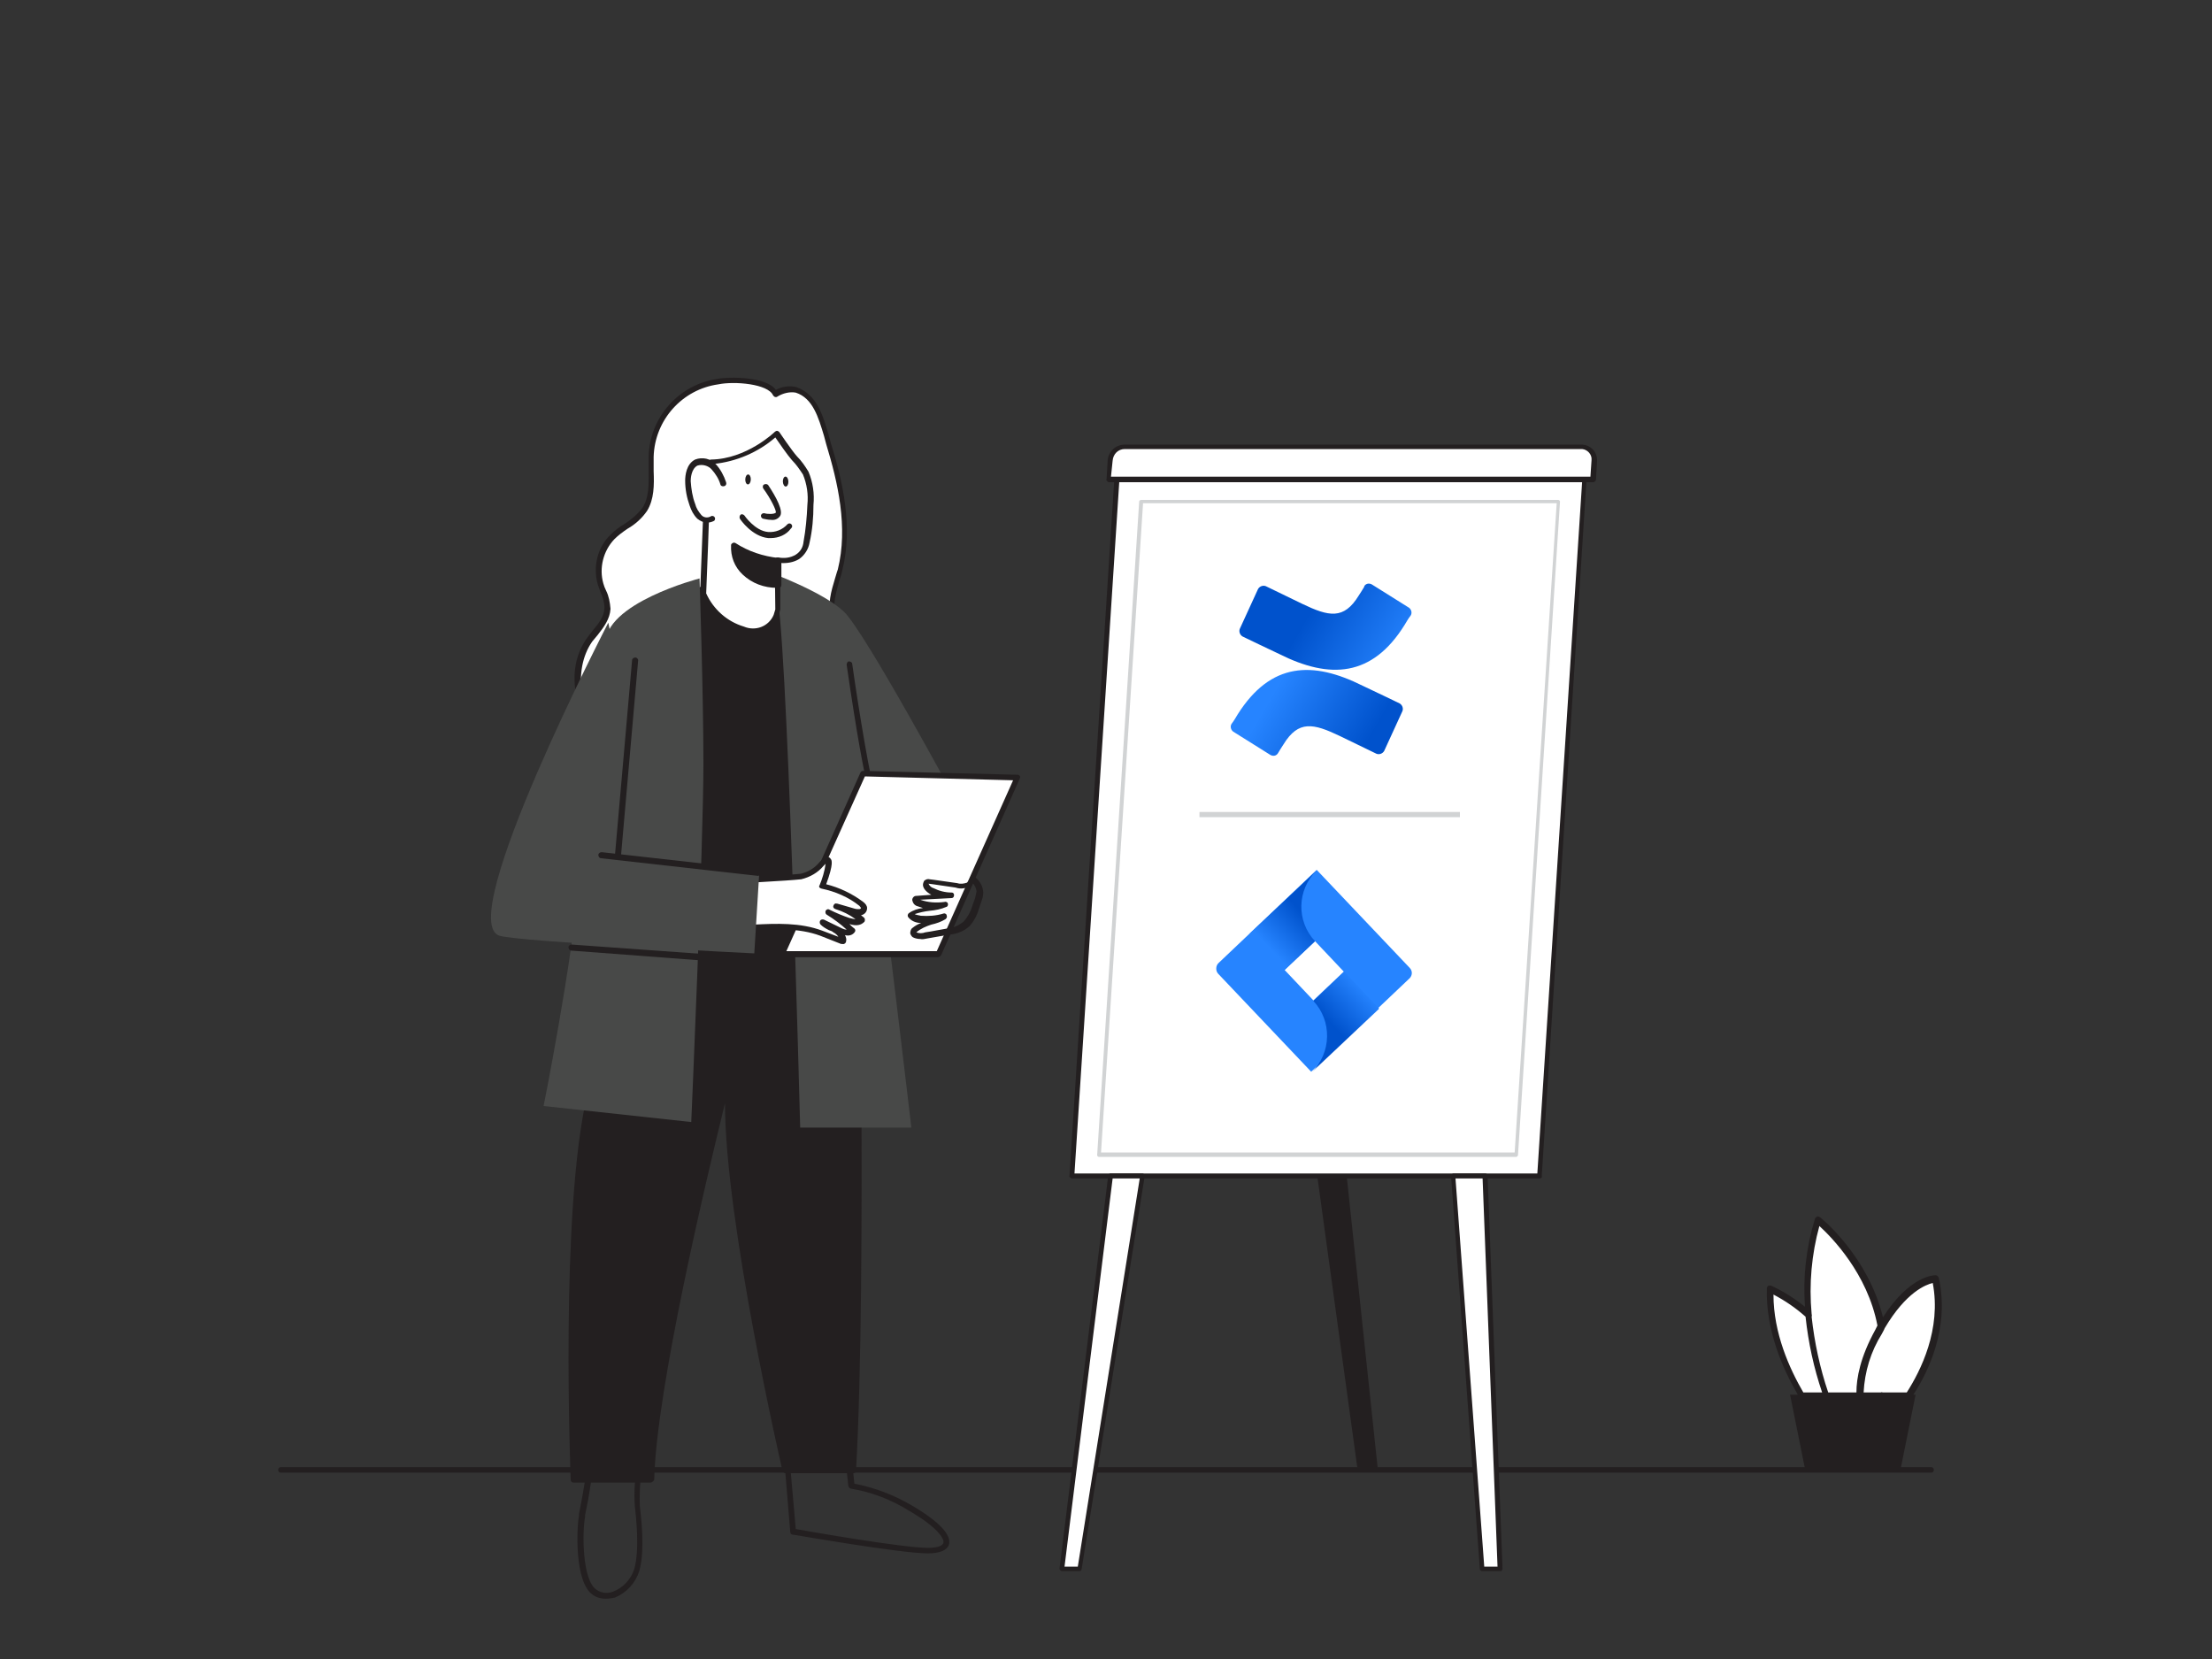 <?xml version="1.0" encoding="utf-8"?>
<!-- Generator: Adobe Illustrator 28.1.0, SVG Export Plug-In . SVG Version: 6.00 Build 0)  -->
<svg version="1.1" id="Calque_1" xmlns="http://www.w3.org/2000/svg" xmlns:xlink="http://www.w3.org/1999/xlink" x="0px" y="0px"
	 viewBox="0 0 400 300" style="enable-background:new 0 0 400 300;" xml:space="preserve">
<rect x="0" y="0" width="400" height="300" fill="#333333" stroke="none"/>
<style type="text/css">
	.st0{fill:#231F20;}
	.st1{fill:#FFFFFF;}
	.st2{fill:#D1D3D4;}
	.st3{fill:#484948;}
	.st4{fill:#2684FF;}
	.st5{fill:url(#SVGID_1_);}
	.st6{fill:url(#SVGID_00000017501224695747118760000003254095031058805662_);}
	.st7{fill:url(#SVGID_00000176762466662759813350000003889290143383607685_);}
	.st8{fill:url(#SVGID_00000101809041703835682270000006440642005908688032_);}
	.st9{fill:none;stroke:#D1D3D4;stroke-width:0.94;stroke-miterlimit:10;}
</style>
<g id="_566_team_presentation_flatline">
	<path class="st0" d="M349.2,266.3H50.8c-0.3,0-0.5-0.2-0.5-0.5s0.2-0.5,0.5-0.5h298.4c0.3,0,0.5,0.2,0.5,0.5
		S349.5,266.3,349.2,266.3L349.2,266.3z"/>
</g>
<g id="essentiel">
	<path class="st1" d="M350,231.3c0,0-4.6-0.1-9.7,8.5l0,0.1v0c-2.2-11.8-11.5-19.2-11.5-19.2c-1.7,5.6-2.3,11.4-1.7,17.2
		c-2.1-1.9-4.5-3.4-7.1-4.6c-0.2,7.5,2.8,14.4,5.7,19.2h19.5C347.8,248.3,351.9,240.3,350,231.3L350,231.3z"/>
	<path class="st0" d="M350.6,231.1c-0.1-0.3-0.3-0.5-0.6-0.5c-0.2,0-4.6,0-9.5,7.6c-2.7-11-11-17.8-11.4-18.1
		c-0.2-0.1-0.4-0.2-0.5-0.1s-0.4,0.2-0.4,0.4c-1.6,5.2-2.2,10.6-1.8,15.9c-1.9-1.5-3.9-2.8-6.1-3.8c-0.2-0.1-0.4,0-0.5,0
		c-0.2,0.1-0.3,0.3-0.3,0.5c-0.2,7.6,2.9,14.6,5.6,19.2h-1.4l2.8,13.9h17.1l2.8-13.9h-0.4C348.6,248.2,352.6,240.2,350.6,231.1
		L350.6,231.1z M349.5,232c1.6,8.4-2.2,15.9-4.7,19.8h-4.3c-0.1,0-0.3-0.1-0.4,0H337c0.2-3.8,1.3-7.4,3.3-10.6
		c0.2-0.4,0.4-0.7,0.5-1C344.7,233.6,348.3,232.3,349.5,232L349.5,232z M329,221.7c2.2,2,8.7,8.6,10.5,18l-0.4,0.8
		c-2.7,4.9-3.4,8.7-3.4,11.3h-5.1c-1.5-4.4-2.5-9.1-3-13.7c0.1-0.2,0-0.4,0-0.5C327.1,232.2,327.6,226.8,329,221.7L329,221.7z
		 M326.5,238.1c0.5,4.7,1.5,9.3,3,13.7h-3.4c-2.5-4.3-5.4-10.7-5.4-17.7C322.8,235.2,324.7,236.5,326.5,238.1L326.5,238.1z"/>
</g>
<g id="_010">
	<polyline class="st0" points="237.8,206.5 245.7,265 248.8,265.4 242.5,205.9 235.7,206.5 	"/>
	<path class="st0" d="M248.8,265.8L248.8,265.8l-3.1-0.4c-0.2,0-0.3-0.2-0.3-0.3l-8-58.3l-1.7,0.2c-0.2,0-0.4-0.2-0.5-0.4v-0.1
		c0-0.2,0.2-0.4,0.3-0.4l0,0l6.9-0.6c0.2,0,0.4,0.2,0.4,0.3l6.3,59.4c0,0.2,0,0.2-0.1,0.3C249,265.8,248.9,265.8,248.8,265.8
		L248.8,265.8z M246.2,264.6l2.1,0.2l-6.1-58.5l-3.9,0.3L246.2,264.6L246.2,264.6z"/>
	<polygon class="st1" points="202,86.8 286.6,86.8 278.4,212.7 193.8,212.7 	"/>
	<path class="st0" d="M278.4,213.1h-84.6c-0.1,0-0.2-0.1-0.3-0.2s-0.2-0.2-0.1-0.3l8.1-125.9c0-0.2,0.2-0.4,0.4-0.4h84.6
		c0.2,0,0.4,0.2,0.4,0.4l0,0l-8.1,125.9C278.9,212.9,278.7,213.1,278.4,213.1z M194.3,212.2H278l8.1-125.1h-83.7L194.3,212.2
		L194.3,212.2z"/>
	<polygon class="st1" points="206.3,90.6 281.8,90.6 274.2,208.9 198.7,208.9 	"/>
	<path class="st2" d="M274.2,209.2h-75.5c-0.1,0-0.2-0.1-0.2-0.1c-0.1-0.1-0.1-0.2-0.1-0.2l7.6-118.2c0-0.2,0.2-0.3,0.4-0.3h75.4
		c0.1,0,0.2,0.1,0.2,0.1c0.1,0.1,0.1,0.2,0.1,0.2l-7.6,118.2C274.5,209,274.3,209.2,274.2,209.2L274.2,209.2z M199.1,208.4h74.8
		L281.5,91h-74.8L199.1,208.4z"/>
	<path class="st1" d="M203.4,80.8H286c1.3,0,2.3,1,2.4,2.3v0.2l-0.2,3.4h-87.6l0.2-3.4C200.9,81.9,202,80.8,203.4,80.8L203.4,80.8z"
		/>
	<path class="st0" d="M288.1,87.2h-87.6c-0.1,0-0.2-0.1-0.3-0.2c-0.1-0.1-0.2-0.2-0.1-0.3l0.2-3.4c0.1-1.6,1.4-2.9,3.1-2.9H286
		c1.5,0,2.8,1.2,2.8,2.8v0.2l-0.2,3.4C288.5,87,288.3,87.2,288.1,87.2L288.1,87.2z M200.9,86.2h86.7l0.2-3c0.1-1-0.7-1.9-1.7-2
		h-82.7c-1.2,0-2.1,0.9-2.2,2.1L200.9,86.2L200.9,86.2z"/>
	<polygon class="st1" points="200.8,212.7 192,283.7 195.3,283.7 206.5,212.7 	"/>
	<path class="st0" d="M195.3,284.1H192c-0.1,0-0.2-0.1-0.3-0.2c-0.1-0.1-0.1-0.2-0.1-0.3l8.8-71c0-0.2,0.2-0.4,0.4-0.4h5.8
		c0.2,0,0.2,0.1,0.3,0.2s0.1,0.2,0.1,0.3l-11.4,71C195.6,283.9,195.4,284.1,195.3,284.1L195.3,284.1z M192.5,283.3h2.4l11.2-70.2
		h-4.9L192.5,283.3z"/>
	<polygon class="st1" points="268.6,212.7 271.3,283.7 268.1,283.7 262.9,212.7 	"/>
	<path class="st0" d="M271.3,284.1H268c-0.2,0-0.4-0.2-0.4-0.4l-5.2-71c0-0.1,0-0.2,0.1-0.3c0.1-0.1,0.2-0.2,0.3-0.2h5.8
		c0.2,0,0.4,0.2,0.4,0.4l2.7,71c0,0.1,0,0.2-0.1,0.3C271.6,284.1,271.5,284.1,271.3,284.1L271.3,284.1z M268.4,283.3h2.4l-2.7-70.2
		h-4.9L268.4,283.3z"/>
</g>
<path class="st1" d="M129.8,69c-6.8,1-11.9,6.7-12.1,13.5c-0.2,3.2,0.6,6.8-1.1,9.5c-1.4,2.2-4,3.2-5.8,5c-2.2,2.2-3,5.5-2.2,8.5
	c0.4,1.5,1.3,2.9,1.2,4.4c-0.1,2.2-1.9,3.8-3.2,5.6c-4.5,6.3-1.6,15.8,4.7,20.4c6.3,4.6,14.7,5,22.3,3.6c6.7-1.2,13.1-4,18.5-8.2
	c3.1-2.5,5.9-6.3,4.9-10.2s-5.3-5.9-6.3-9.7c-0.8-2.8,0.4-5.7,1.1-8.5c1.9-7.5,0.1-15.5-2.1-22.9c-1.1-3.7-2-8.3-5.9-9.7
	c-1.7-0.6-3.7,0.8-3.7,0.8C139.2,68.8,132.4,68.5,129.8,69L129.8,69z"/>
<path class="st0" d="M126.1,140.8c-5.4,0.2-10.7-1.4-15.1-4.4c-6.2-4.6-9.7-14.3-4.8-21.1c0.3-0.4,0.7-0.9,1-1.3
	c1.1-1.3,2.1-2.6,2.1-4.1c0-1-0.3-1.9-0.7-2.8c-0.2-0.5-0.3-0.9-0.5-1.4c-0.9-3.2-0.1-6.7,2.3-9c0.8-0.8,1.6-1.4,2.6-2
	c1.2-0.8,2.3-1.7,3.2-2.9c1.2-1.9,1.1-4.2,1.1-6.6v-2.7c0.2-7.1,5.5-13,12.5-14l0,0c2.1-0.4,8.8-0.4,10.5,2c1.1-0.6,2.4-0.8,3.7-0.5
	c3.7,1.3,4.8,5.1,5.8,8.5c0.1,0.5,0.3,1,0.4,1.5c2.2,7,4.1,15.3,2.1,23.2c-0.1,0.6-0.3,1.1-0.5,1.7c-0.6,2.2-1.3,4.4-0.7,6.5
	c0.6,1.7,1.7,3.3,3,4.6c1.5,1.4,2.6,3.2,3.3,5.1c1.3,4.9-3.1,9.1-5.1,10.7c-5.4,4.3-11.9,7.1-18.7,8.4
	C131.1,140.6,128.6,140.8,126.1,140.8L126.1,140.8z M129.9,69.5c-6.5,0.9-11.5,6.4-11.7,13.1v2.6c0.1,2.5,0.1,5.1-1.2,7.2
	c-0.9,1.3-2.1,2.4-3.5,3.2c-0.9,0.6-1.7,1.2-2.4,1.9c-2,2.1-2.8,5.2-2,8c0.1,0.4,0.3,0.9,0.5,1.3c0.5,1,0.7,2.1,0.8,3.3
	c-0.1,1.8-1.2,3.3-2.3,4.7c-0.3,0.4-0.7,0.8-1,1.2c-3.6,5.1-2.7,14.4,4.6,19.7c5.3,3.9,13.1,5.1,21.9,3.4c6.7-1.1,12.9-3.9,18.2-8.1
	c1.8-1.5,5.9-5.3,4.8-9.6c-0.6-1.8-1.7-3.4-3-4.7c-1.5-1.4-2.6-3.1-3.3-5c-0.7-2.4,0-4.8,0.7-7.1c0.2-0.6,0.3-1.1,0.5-1.6
	c1.9-7.7,0-15.8-2.1-22.7l-0.4-1.5c-1-3.3-2-6.8-5.1-7.8c-1.1-0.2-2.3,0.1-3.3,0.7c-0.2,0.2-0.6,0.1-0.7-0.1c0,0-0.1-0.1-0.1-0.1
	C138.9,69.4,132.8,68.9,129.9,69.5L129.9,69.5L129.9,69.5z"/>
<path class="st0" d="M167.8,280.9c-5,0-23.7-3.3-24.5-3.4c-0.2,0-0.4-0.2-0.4-0.5l-1.1-13.3c0-0.3,0.2-0.5,0.5-0.6l11-1.1
	c0.3,0,0.5,0.2,0.6,0.5c0,0,0,0,0,0l0.6,5.8c3.7,0.7,7.3,2.1,10.5,4c3.4,2,7.2,4.8,6.6,7C171.3,280.3,170,280.9,167.8,280.9
	L167.8,280.9z M143.9,276.5c2.8,0.5,19.4,3.4,23.9,3.4c1.6,0,2.6-0.3,2.8-0.9c0.2-0.8-1.2-2.9-6.2-5.8c-3.2-2-6.8-3.4-10.5-4
	c-0.2,0-0.4-0.2-0.5-0.5l-0.6-5.7l-10,1L143.9,276.5L143.9,276.5z"/>
<path class="st0" d="M109.5,289.1c-0.8,0-1.6-0.2-2.3-0.7c-3.4-2.3-2.9-12.4-2.5-14.3v-0.3c0.5-2.6,1.7-8.6,1.6-11.9
	c0-0.2,0.1-0.3,0.2-0.4c0.1-0.1,0.3-0.1,0.5-0.1l9,2c0.1,0,0.3,0.1,0.3,0.2c0.1,0.1,0.1,0.3,0.1,0.4c-0.6,2.7-0.8,5.5-0.7,8.3
	c0.2,1.8,1,8-0.1,11.8c-0.7,2.2-2.3,3.9-4.4,4.8C110.6,289,110.1,289.1,109.5,289.1L109.5,289.1z M107.4,262.5
	c-0.2,3.9-0.8,7.7-1.6,11.5v0.3c-0.5,2.5-0.6,11.5,2.1,13.2c0.9,0.6,2,0.7,3,0.3c1.8-0.7,3.2-2.2,3.8-4.1c1-3.5,0.3-9.6,0.1-11.3
	c-0.2-2.7,0-5.5,0.6-8.1L107.4,262.5L107.4,262.5z"/>
<path class="st0" d="M128.3,150.8c1.7-1.1,26.2-1.8,26.2-1.8s1.6,81.6-0.4,117h-12.3c0,0-12.2-52.8-10.1-71.4c0,0-13.5,52.4-14,73.1
	h-13.9c0,0-2.1-48.2,3-69.6S128.3,150.8,128.3,150.8L128.3,150.8z"/>
<path class="st0" d="M117.7,268.1h-14c-0.3,0-0.5-0.2-0.5-0.5c0-0.5-2-48.5,3-69.7c5-21.2,21.4-47.1,21.7-47.4
	c0.1-0.1,0.1-0.1,0.2-0.2c1.7-1.1,22.4-1.8,26.5-1.9c0.1,0,0.3,0.1,0.4,0.1c0.1,0.1,0.2,0.2,0.2,0.4c0,0.8,1.6,82-0.4,117
	c0,0.3-0.2,0.5-0.5,0.5h-12.3c-0.2,0-0.4-0.2-0.5-0.4c-0.1-0.5-10.4-45-10.4-66.5c-3.3,13.5-12.4,51.5-12.8,68.1
	C118.2,267.8,118,268,117.7,268.1L117.7,268.1z M104.2,267.1h12.9c0.7-20.7,13.9-72.2,14-72.7c0.1-0.3,0.3-0.5,0.6-0.4
	s0.5,0.3,0.4,0.6l0,0c-2,17.5,8.9,66,10,70.9h11.4c1.9-33.7,0.6-109,0.4-115.9c-9.3,0.3-23.7,1-25.4,1.7c-1.2,1.9-16.7,26.7-21.4,47
	C102.5,218,104,262,104.2,267.1L104.2,267.1L104.2,267.1z"/>
<path class="st0" d="M136.2,106.1c0,0,11.9,6.7,14.1,18.1s-0.3,37.2-0.3,37.2l-29.3-1.2c0,0,2.9-32.5,0-41.6s-2.3-6.8,0.4-7.7
	S131.1,100.4,136.2,106.1z"/>
<path class="st0" d="M150.1,161.9L150.1,161.9l-29.3-1.2c-0.1,0-0.3-0.1-0.4-0.2c-0.1-0.1-0.1-0.2-0.1-0.4c0-0.3,2.8-32.5,0-41.4
	l-0.5-1.6c-1.4-4.4-1.7-5.3-1.3-6c0.3-0.3,0.8-0.6,1.2-0.5c0.4,0,0.9-0.1,1.3-0.2c1.1-0.6,2.1-1.3,2.9-2.1c3.4-2.8,8.5-7.1,12.5-2.7
	c1.1,0.6,12.1,7.2,14.3,18.4c2.3,11.4-0.2,37.1-0.3,37.4C150.6,161.8,150.3,162,150.1,161.9L150.1,161.9z M121.3,159.7l28.3,1.1
	c0.3-3.6,2.3-26.2,0.2-36.6c-2.2-11.1-13.8-17.7-13.9-17.8c-0.1,0-0.1-0.1-0.1-0.1c-3.4-3.8-8,0-11.2,2.7c-1,0.9-2.1,1.7-3.3,2.3
	c-0.5,0.2-1,0.2-1.5,0.3c-0.2,0-0.3,0-0.5,0.1c-0.1,0.3,0.5,2.1,1.4,5.1l0.5,1.6C123.9,127.1,121.7,155.4,121.3,159.7z"/>
<path class="st3" d="M135.9,102.2c0,0,2.3,0,4.4,4.6c2,3.7,4.4,97.1,4.4,97.1h20.1c0,0-8.2-70.1-10.3-80.2
	C152.7,113.6,145.6,105.4,135.9,102.2L135.9,102.2z"/>
<path class="st3" d="M139.2,103.5c0,0,9.6,3.5,13.4,7.1s20.5,34.6,20.5,34.6l-10.8,5.7l-13.2-16"/>
<path class="st0" d="M158.4,145.7L158.4,145.7c-0.5,0-1.6-0.1-5.3-25.5c0-0.3,0.2-0.6,0.4-0.6c0.3,0,0.6,0.2,0.6,0.4
	c1.2,8.5,3.4,21.9,4.4,24.4c0.1,0,0.1,0,0.2,0c0.3,0.1,0.4,0.3,0.4,0.6c0,0,0,0,0,0C158.9,145.6,158.6,145.7,158.4,145.7z"/>
<path class="st1" d="M140.7,101.4v9c0,0-0.9,5-6.4,3.4c-3.2-0.9-5.9-3.3-7.2-6.4l0.6-15.5c0.7-2.7,1-5.5,0.9-8.3
	c6.7-0.1,11.9-5,11.9-5s2.3,3.4,3.3,4.5c0.8,0.8,1.5,1.7,2.1,2.7c0.8,1.8,1.1,3.8,0.8,5.8c0,2.3-0.2,4.5-0.7,6.8
	C145.1,102.5,140.7,101.4,140.7,101.4L140.7,101.4z"/>
<path class="st0" d="M136.3,114.7c-0.7,0-1.4-0.1-2.1-0.3c-3.4-1-6.2-3.5-7.6-6.8c0-0.1,0-0.1,0-0.2c0,0,0.6-15.4,0.6-15.5
	c0-0.3,0.1-0.6,0.2-0.8c0.6-2.4,0.8-5,0.7-7.5c0-0.3,0.2-0.5,0.5-0.5c0,0,0,0,0,0c6.4-0.1,11.4-4.9,11.5-5c0.1-0.1,0.3-0.2,0.4-0.2
	c0.1,0,0.3,0.1,0.4,0.2c0,0,2.3,3.4,3.2,4.4c0.8,0.8,1.5,1.8,2.1,2.8c0.8,1.9,1.1,4,0.9,6c0,2.3-0.2,4.6-0.7,6.8
	c-0.2,1.2-0.9,2.3-1.9,3c-1,0.6-2.2,0.8-3.4,0.7v8.4c-0.3,1.4-1.1,2.7-2.3,3.6C138.2,114.5,137.3,114.7,136.3,114.7L136.3,114.7z
	 M127.7,107.3c1.3,2.9,3.8,5.1,6.8,6c2.1,0.9,4.5,0,5.4-2.1c0.1-0.3,0.2-0.7,0.3-1l-0.1-8.9c0-0.2,0.1-0.3,0.2-0.4
	c0.1-0.1,0.3-0.1,0.4-0.1c1.1,0.2,2.2,0.1,3.2-0.5c0.8-0.5,1.3-1.3,1.4-2.3c0.4-2.2,0.6-4.4,0.7-6.7c0.2-1.9-0.1-3.8-0.8-5.5
	c-0.6-0.9-1.2-1.8-2-2.6c-0.8-0.9-2.3-3.1-3-4.1c-3.1,2.7-7.1,4.4-11.2,4.8c0.1,2.4-0.2,4.9-0.8,7.2c-0.1,0.2-0.1,0.4-0.1,0.6l0,0
	C128.3,92,128.3,92.2,127.7,107.3L127.7,107.3z"/>
<path class="st0" d="M140.6,105.8c-2.2,0-4.4-0.8-6-2.3c-1.4-1.2-2.1-3-2-4.9c2.4,1.6,5.1,2.5,8,2.7L140.6,105.8L140.6,105.8z"/>
<path class="st0" d="M140.5,106.3c-2.3,0-4.5-0.8-6.2-2.4c-1.5-1.4-2.2-3.3-2.1-5.3c0-0.2,0.1-0.3,0.3-0.4c0.1-0.1,0.3-0.1,0.5,0
	c2.3,1.5,5,2.4,7.8,2.7c0.3,0,0.5,0.2,0.5,0.5v4.4c0,0.3-0.2,0.5-0.5,0.5l0,0L140.5,106.3L140.5,106.3z M140.7,105.8L140.7,105.8z
	 M133.2,99.6c0.2,1.4,0.8,2.6,1.8,3.6c1.4,1.3,3.2,2,5.1,2.1v-3.4C137.7,101.6,135.3,100.8,133.2,99.6L133.2,99.6z"/>
<path class="st1" d="M138.5,88.1c0,0,2.9,4.3,2.2,5.1s-2.6,0.2-2.6,0.2"/>
<path class="st0" d="M139.4,94c-0.5,0-0.9-0.1-1.4-0.2c-0.3-0.1-0.4-0.3-0.4-0.6c0.1-0.3,0.3-0.4,0.6-0.4l0,0
	c0.6,0.2,1.8,0.2,2.1-0.1c0.1-0.4-0.9-2.5-2.3-4.4c-0.1-0.2-0.1-0.6,0.2-0.7c0.2-0.1,0.5-0.1,0.7,0.1c1.4,2.1,2.9,4.8,2.1,5.7
	C140.6,93.9,140,94.1,139.4,94L139.4,94z"/>
<ellipse transform="matrix(0.999 -3.925982e-02 3.925982e-02 0.999 -3.311 5.647)" class="st0" cx="142.1" cy="87.1" rx="0.5" ry="0.9"/>
<ellipse transform="matrix(2.966619e-02 -1 1 2.966619e-02 44.558 219.324)" class="st0" cx="135.2" cy="86.7" rx="0.9" ry="0.5"/>
<path class="st1" d="M130.8,87.3c-0.3-1.1-0.9-2.2-1.6-3c-0.8-0.9-2.1-1.2-3.2-0.8c-1.1,0.7-1.7,2-1.5,3.3c0.1,1.5,0.3,2.9,0.8,4.3
	c0.2,0.8,0.6,1.6,1.2,2.3c0.6,0.6,1.6,0.8,2.4,0.3"/>
<path class="st0" d="M127.9,94.5c-0.7,0-1.3-0.3-1.8-0.7c-0.7-0.7-1.1-1.5-1.4-2.4c-0.5-1.4-0.8-2.9-0.8-4.5c0-0.9,0.2-3,1.8-3.8
	c1.3-0.5,2.8-0.2,3.8,0.9c0.8,0.9,1.4,2,1.8,3.2c0.1,0.3,0,0.6-0.3,0.7c0,0,0,0,0,0c-0.3,0.1-0.6,0-0.7-0.2c0,0,0,0,0,0
	c-0.3-1.1-0.9-2-1.6-2.8c-0.6-0.7-1.7-1-2.6-0.7c-1.1,0.6-1.2,2.3-1.2,2.8c0.1,1.4,0.3,2.8,0.8,4.1c0.2,0.8,0.6,1.4,1.1,2
	c0.4,0.5,1.1,0.6,1.7,0.3c0.2-0.2,0.6-0.1,0.7,0.1c0,0,0,0,0,0c0.2,0.2,0.1,0.6-0.1,0.7l0,0C128.7,94.4,128.3,94.5,127.9,94.5
	L127.9,94.5z"/>
<path class="st3" d="M126.5,104.6c0,0,0.7,20.9,0.7,33.5c0,14.5-2.2,64.8-2.2,64.8L98.3,200c0,0,5.1-25.3,6.6-42.1
	c0.9-10.6,5-33.8,4.6-41.3S126.5,104.6,126.5,104.6L126.5,104.6z"/>
<polygon class="st1" points="156,139.8 141.4,172.5 169.7,172.5 183.9,140.6 "/>
<path class="st0" d="M169.7,173.1h-28.3c-0.3,0-0.5-0.2-0.5-0.5c0-0.1,0-0.2,0.1-0.2l14.6-32.7c0.1-0.2,0.3-0.3,0.5-0.3l27.9,0.7
	c0.2,0,0.3,0.1,0.4,0.2c0.1,0.1,0.1,0.3,0,0.5l-14.2,31.9C170.1,172.9,169.9,173,169.7,173.1L169.7,173.1z M142.2,172h27.2
	l13.8-30.9l-26.8-0.7L142.2,172L142.2,172z"/>
<path class="st1" d="M130.6,167.8c5.9,0.2,12.2-1.2,17.8,0.9l3.9,1.5c-0.1-0.9-0.6-1.7-1.4-2.1c-0.8-0.4-1.5-0.8-2.2-1.4l3.3,1.6
	c0.6,0.3,1.6,0.5,1.9-0.1c-1.3-1.3-2.7-2.4-4.2-3.3c1.2,0.6,2.4,1.1,3.6,1.5c0.8,0.3,1.8,0.5,2.3-0.2c-1.3-1-2.8-1.8-4.4-2.4
	l3.1,0.9c0.4,0.1,0.8,0.2,1.1,0.1s0.7-0.4,0.7-0.8c-0.1-0.3-0.3-0.6-0.6-0.7c-2.1-1.6-4.5-2.7-7.1-3.2c0.2-0.7,1.5-4.1,1.1-4.7
	s-2.2,2.6-4.9,2.9s-11.9,0.7-11.9,0.7"/>
<path class="st0" d="M152.3,170.7c-0.1,0-0.1,0-0.2,0l-3.8-1.5c-3.8-1.4-8-1.2-11.9-1c-1.9,0.1-3.8,0.2-5.7,0.1
	c-0.3,0-0.5-0.2-0.5-0.5c0-0.3,0.2-0.5,0.5-0.5h0c1.9,0.1,3.8,0,5.6-0.1c4.1-0.2,8.4-0.4,12.4,1.1l2.9,1.1c-0.2-0.3-0.5-0.6-0.9-0.8
	c-0.2-0.2-0.5-0.3-0.8-0.4c-0.6-0.3-1.1-0.6-1.5-1c-0.2-0.2-0.2-0.5-0.1-0.7c0.1-0.2,0.4-0.3,0.7-0.2l3.3,1.6
	c0.2,0.1,0.5,0.2,0.8,0.2c-1.1-1-2.3-1.9-3.6-2.7c-0.2-0.1-0.3-0.4-0.2-0.7c0.1-0.2,0.4-0.4,0.7-0.2c1.2,0.6,2.4,1.1,3.6,1.5
	c0.4,0.1,0.8,0.2,1.1,0.2c-1.1-0.8-2.3-1.4-3.6-1.8c-0.3-0.1-0.5-0.3-0.4-0.6c0.1-0.3,0.3-0.5,0.6-0.4c0.1,0,0.1,0,0.1,0l3.1,0.9
	c0.3,0.1,0.6,0.1,0.9,0.1c0.2,0,0.3-0.2,0.3-0.2s-0.1-0.2-0.3-0.4c-2-1.6-4.4-2.6-6.8-3.1c-0.1,0-0.3-0.1-0.4-0.2
	c-0.1-0.1-0.1-0.3,0-0.4c0.5-1.2,0.9-2.5,1.1-3.9l-0.4,0.4c-1,1.2-2.4,2-4,2.4c-2.7,0.3-11.5,0.7-11.9,0.8c-0.3,0-0.5-0.2-0.5-0.4
	c0,0,0,0,0-0.1c0-0.3,0.2-0.5,0.5-0.6l0,0c0.1,0,9.1-0.4,11.8-0.7c1.3-0.3,2.5-1,3.4-2.1c0.6-0.6,1-1,1.5-0.9c0.2,0,0.4,0.1,0.5,0.3
	c0.2,0.2,0.6,0.8-0.8,4.6c2.4,0.6,4.7,1.7,6.7,3.2c0.4,0.3,0.7,0.7,0.7,1.1c0,0.7-0.5,1.2-1.1,1.3l0,0l0.5,0.4
	c0.1,0.1,0.2,0.2,0.2,0.4c0,0.1,0,0.3-0.1,0.4c-0.6,0.6-1.4,0.8-2.7,0.4c0.3,0.3,0.6,0.6,0.9,0.8c0.2,0.2,0.2,0.4,0.1,0.6
	c-0.4,0.6-1.1,0.8-1.8,0.6c0.2,0.4,0.3,0.8,0.2,1.1c0,0.2-0.1,0.3-0.2,0.4C152.5,170.8,152.4,170.7,152.3,170.7L152.3,170.7z"/>
<path class="st3" d="M110,112.6c0,0-27.9,53.9-19.7,56.6c3.3,1.1,46.1,3.2,46.1,3.2l0.9-14.6l-18.4-2.5
	C118.7,155.4,110,112.6,110,112.6z"/>
<path class="st0" d="M111.7,155.3L111.7,155.3c-0.3,0-0.5-0.3-0.5-0.6l3.1-35.3c0-0.3,0.3-0.5,0.6-0.5s0.5,0.3,0.5,0.5c0,0,0,0,0,0
	l-3.1,35.3C112.3,155.1,112,155.3,111.7,155.3L111.7,155.3z"/>
<path class="st0" d="M131.2,174L131.2,174l-27.9-2.1c-0.3,0-0.5-0.3-0.5-0.6c0-0.3,0.3-0.5,0.5-0.5c0,0,0,0,0,0l27.9,2
	c0.3,0,0.5,0.3,0.4,0.6C131.7,173.8,131.5,173.9,131.2,174L131.2,174L131.2,174z"/>
<path class="st0" d="M166.4,169.8c-0.4,0-0.9-0.1-1.3-0.3c-0.2-0.1-0.4-0.4-0.5-0.7c0-0.4,0.1-0.8,0.4-1c0.5-0.4,1-0.7,1.6-0.9h-0.1
	c-0.9,0-1.8-0.4-2.3-1.1c-0.1-0.2-0.1-0.5,0.2-0.7c0.7-0.5,1.6-0.8,2.5-0.9c-0.4-0.1-0.8-0.3-1.2-0.4c-0.4-0.2-0.6-0.5-0.7-0.9
	c-0.1-0.2,0-0.5,0.2-0.7c0.2-0.2,0.4-0.2,0.6-0.2l2.7-0.2h-0.1c-1.1-0.6-1.5-1.3-1.5-1.8c0-0.2,0.1-0.5,0.2-0.7
	c0.3-0.3,0.7-0.4,1-0.3l0.8,0.1c1.3,0.2,3.4,0.5,4.2,0.6c0.6,0.2,1.2,0.1,1.8-0.1c0.2-0.2,0.4-0.5,0.6-0.8c0.1-0.1,0.2-0.2,0.4-0.3
	c0.1,0,0.3,0,0.4,0.1c0.9,0.7,1.4,1.6,1.5,2.7c0,0.6-0.1,1.1-0.3,1.6c-0.1,0.3-0.2,0.6-0.3,0.9l-0.2,0.6c-0.3,1.1-0.9,2.2-1.7,3.1
	c-1,0.9-2.3,1.4-3.6,1.5c-1.3,0.2-2.7,0.5-4,0.7C167.2,169.8,166.8,169.9,166.4,169.8L166.4,169.8z M165.7,168.6
	c0.5,0.2,1.1,0.2,1.6,0c1.4-0.2,2.7-0.5,4-0.7c1.1-0.1,2.2-0.6,3-1.3c0.7-0.8,1.2-1.7,1.5-2.7c0.1-0.2,0.1-0.4,0.2-0.6l0.3-0.8l0,0
	c0.1-0.4,0.2-0.9,0.3-1.3c-0.1-0.6-0.3-1.1-0.7-1.5c-0.1,0.2-0.3,0.4-0.5,0.5c-0.8,0.5-1.7,0.6-2.6,0.3c-0.7-0.1-2.8-0.4-4.1-0.6
	l-0.8-0.1l0,0c0.2,0.4,0.5,0.7,0.9,0.8c1,0.5,2.1,0.8,3.3,0.8c0.3,0,0.5,0.3,0.4,0.6c0,0.2-0.2,0.4-0.4,0.4l-5.7,0.3
	c1.4,0.5,2.9,0.6,4.4,0.4c0.3-0.1,0.6,0.1,0.6,0.3c0.1,0.3-0.1,0.6-0.3,0.6l0,0c-0.9,0.4-1.9,0.6-3,0.7c-0.9,0.1-1.8,0.3-2.7,0.6
	c0.4,0.2,0.8,0.2,1.1,0.3c1.4,0.1,2.8,0,4.1-0.4c0.3-0.1,0.6,0.1,0.6,0.4c0.1,0.2,0,0.4-0.2,0.6c-0.8,0.5-1.7,0.8-2.6,1
	C167.5,167.5,166.5,167.9,165.7,168.6L165.7,168.6L165.7,168.6z"/>
<path class="st0" d="M137.2,158.4L137.2,158.4l-28.5-3.2c-0.3,0-0.5-0.3-0.5-0.6c0,0,0,0,0,0c0-0.3,0.3-0.5,0.6-0.5l28.5,3.2
	c0.3,0,0.5,0.3,0.4,0.6c0,0.2-0.2,0.4-0.4,0.4H137.2z"/>
<path class="st0" d="M139.4,97.3c-0.2,0-0.4,0-0.5,0c-2.9-0.3-5-3.3-5.1-3.5c-0.1-0.2-0.1-0.5,0.1-0.7c0.2-0.2,0.5-0.1,0.7,0.1
	c0,0,1.9,2.8,4.3,3c1.3,0.1,2.6-0.4,3.5-1.4c0.2-0.2,0.5-0.2,0.7,0c0.2,0.2,0.2,0.5,0,0.7c0,0,0,0-0.1,0.1
	C142.2,96.7,140.8,97.3,139.4,97.3L139.4,97.3z"/>
<g>
	<path class="st4" d="M254.9,175l-16.8-17.7l-17.7,16.8c-0.6,0.5-0.6,1.5-0.1,2l16.8,17.7l17.7-16.8
		C255.4,176.5,255.5,175.6,254.9,175z M237.5,180.9l-5.2-5.5l5.5-5.2l5.2,5.5L237.5,180.9z"/>
	
		<linearGradient id="SVGID_1_" gradientUnits="userSpaceOnUse" x1="-286.647" y1="301.777" x2="-289.105" y2="304.236" gradientTransform="matrix(3.059 8.223699e-02 -8.223699e-02 3.059 1139.096 -735.312)">
		<stop  offset="0.18" style="stop-color:#0052CC"/>
		<stop  offset="1" style="stop-color:#2684FF"/>
	</linearGradient>
	<path class="st5" d="M237.8,170.2c-3.4-3.6-3.3-9.3,0.3-12.8L226,168.8l6.3,6.6L237.8,170.2L237.8,170.2z"/>
	
		<linearGradient id="SVGID_00000047739065385299957190000004387763659375307940_" gradientUnits="userSpaceOnUse" x1="-285.994" y1="308.857" x2="-283.536" y2="306.398" gradientTransform="matrix(3.059 8.223699e-02 -8.223699e-02 3.059 1139.096 -735.312)">
		<stop  offset="0.18" style="stop-color:#0052CC"/>
		<stop  offset="1" style="stop-color:#2684FF"/>
	</linearGradient>
	<path style="fill:url(#SVGID_00000047739065385299957190000004387763659375307940_);" d="M243.1,175.7l-5.6,5.3
		c3.4,3.6,3.3,9.4-0.3,12.9l0,0l12.2-11.5L243.1,175.7L243.1,175.7z"/>
</g>
<g>
	
		<linearGradient id="SVGID_00000054944059058390628960000004247312966512321712_" gradientUnits="userSpaceOnUse" x1="-418.062" y1="173.654" x2="-422.346" y2="171.203" gradientTransform="matrix(4.74 3.722749e-02 -3.722749e-02 4.74 2238.531 -670.434)">
		<stop  offset="0.18" style="stop-color:#0052CC"/>
		<stop  offset="1" style="stop-color:#2684FF"/>
	</linearGradient>
	<path style="fill:url(#SVGID_00000054944059058390628960000004247312966512321712_);" d="M223.8,129.2c-0.3,0.5-0.7,1.2-1.1,1.7
		c-0.3,0.5-0.1,1.1,0.3,1.4l6.7,4.2c0.5,0.3,1.1,0.2,1.4-0.3l0,0c0.3-0.5,0.6-1,1-1.6c2.7-4.4,5.4-3.8,10.2-1.5l6.6,3.2
		c0.5,0.2,1.1,0,1.4-0.5c0,0,0,0,0,0l3.3-7.2c0.2-0.5,0-1.1-0.5-1.4c-1.4-0.7-4.2-2-6.7-3.2C237.4,119.5,229.8,119.7,223.8,129.2
		L223.8,129.2L223.8,129.2z"/>
	
		<linearGradient id="SVGID_00000129176453905471946530000005622013923467795348_" gradientUnits="userSpaceOnUse" x1="-491.079" y1="-1782.117" x2="-495.364" y2="-1784.568" gradientTransform="matrix(-4.74 -3.722724e-02 3.722724e-02 -4.74 -2028.281 -8356.796)">
		<stop  offset="0.18" style="stop-color:#0052CC"/>
		<stop  offset="1" style="stop-color:#2684FF"/>
	</linearGradient>
	<path style="fill:url(#SVGID_00000129176453905471946530000005622013923467795348_);" d="M254,113c0.3-0.5,0.7-1.2,1.1-1.7
		c0.3-0.5,0.1-1.1-0.3-1.4l-6.7-4.2c-0.5-0.3-1.1-0.2-1.4,0.3c0,0,0,0,0,0.1c-0.3,0.5-0.6,1-1,1.6c-2.7,4.4-5.4,3.8-10.2,1.5
		l-6.6-3.2c-0.5-0.2-1.1,0-1.4,0.5c0,0,0,0,0,0l-3.3,7.2c-0.2,0.5,0,1.1,0.5,1.4c1.4,0.7,4.2,2,6.7,3.2
		C240.4,122.8,248.1,122.5,254,113L254,113L254,113z"/>
</g>
<line class="st9" x1="216.9" y1="147.3" x2="264" y2="147.3"/>
</svg>
